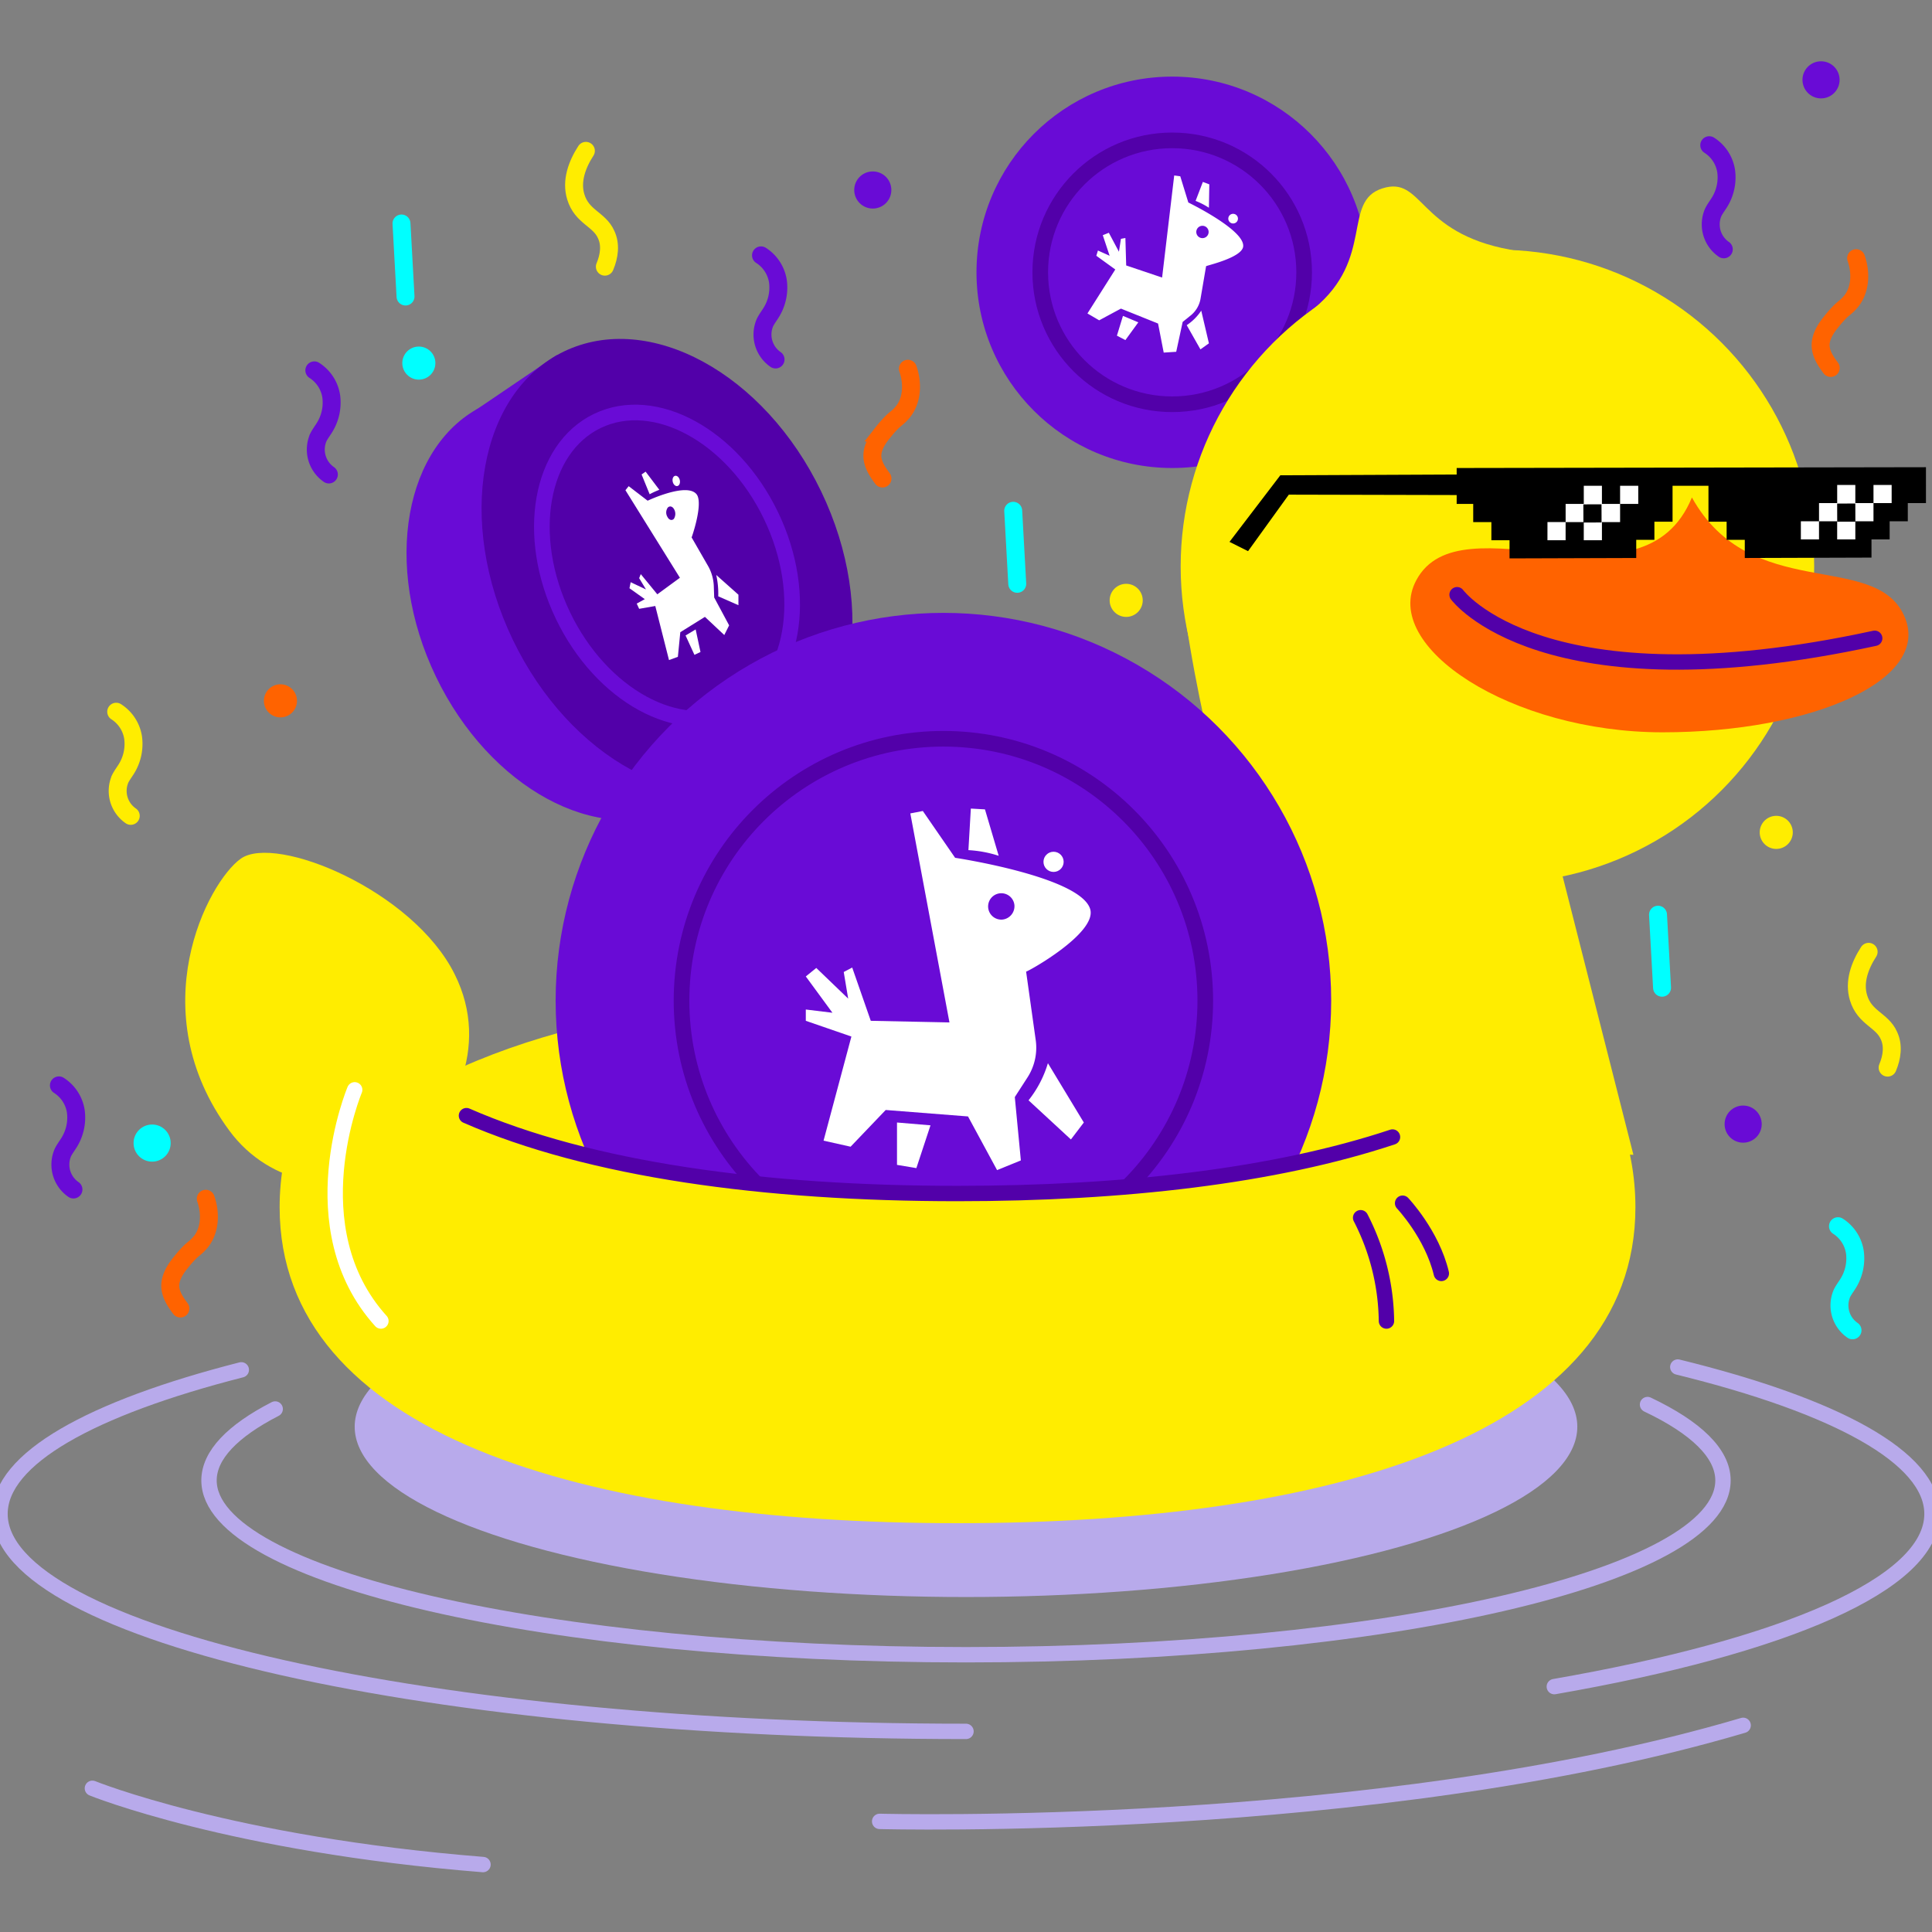 <svg xmlns="http://www.w3.org/2000/svg" xmlns:xlink="http://www.w3.org/1999/xlink" width="536" height="536" viewBox="0 0 536 536"><rect x="0" y="0" width="536" height="536" fill="#808080" stroke="none"/><defs><clipPath id="a"><rect width="536" height="536" transform="translate(7758 2506)" fill="#fff"/></clipPath></defs><g transform="translate(-7758 -2506)" clip-path="url(#a)"><g transform="translate(7731.2 2478.4)"><g transform="translate(26.8 48.854)"><g transform="translate(94.057 55.681)"><ellipse cx="44.667" cy="62.018" rx="44.667" ry="62.018" transform="translate(0 54.886) rotate(-25.684)" fill="#690bd6"/><path d="M144,138l.672-5.261L167.285,117.4l57.093,118.775-26.307,8.4Z" transform="translate(-106.856 -95.838)" fill="#690bd6"/><ellipse cx="47.465" cy="65.937" rx="47.465" ry="65.937" transform="translate(19.641 41.143) rotate(-25.684)" fill="#5200a9"/><ellipse cx="32.017" cy="44.555" rx="32.017" ry="44.555" transform="translate(42.83 53.717) rotate(-25.684)" fill="none" stroke="#690bd6" stroke-linecap="round" stroke-linejoin="round" stroke-miterlimit="10" stroke-width="4.339"/><g transform="translate(79.46 53.915)"><path d="M188.039,152.569l-2.239-5.485,1.119-.784,3.806,5.038A22.677,22.677,0,0,0,188.039,152.569Z" transform="translate(-181.322 -146.3)" fill="#fff"/><path d="M204.3,171.9a23.867,23.867,0,0,1,.56,5.933l5.6,2.463v-2.911Z" transform="translate(-179.112 -143.242)" fill="#fff"/><path d="M199.5,185.4l-2.8,1.679,2.463,5.373,1.679-.784Z" transform="translate(-180.02 -141.629)" fill="#fff"/><ellipse cx="1.008" cy="1.455" rx="1.008" ry="1.455" transform="matrix(0.975, -0.221, 0.221, 0.975, 12.794, 1.379)" fill="#fff"/><path d="M201.615,152.251c-2.575-3.582-13.657,1.679-13.657,1.679L182.7,149.9l-.9,1.119,15.113,24.292-6.269,4.59-4.59-5.6-.448,1.119,1.9,3.135-4.254-2.015-.336,1.679,4.254,3.023-2.239,1.231.672,1.455,4.478-.784,3.806,15,2.463-.9.672-6.829,6.829-4.254,5.373,5.038,1.343-2.687-4.142-7.724-.112-3.246a12.342,12.342,0,0,0-1.455-5.261l-4.7-8.172C200.159,164.229,203.406,154.938,201.615,152.251Zm-6.381,6.717c-.56.56-1.343.336-1.791-.56a2.347,2.347,0,0,1,.112-2.575c.56-.56,1.343-.336,1.791.56A2.59,2.59,0,0,1,195.234,158.968Z" transform="translate(-181.8 -145.87)" fill="#fff"/></g></g><g transform="translate(270.911)"><circle cx="54.294" cy="54.294" r="54.294" fill="#690bd6"/><circle cx="36.607" cy="36.607" r="36.607" transform="translate(17.688 17.688)" fill="none" stroke="#5200a9" stroke-linecap="round" stroke-linejoin="round" stroke-miterlimit="10" stroke-width="4.339"/><g transform="translate(30.785 27.427)"><path d="M323.1,79.761l2.015-5.261,1.791.672-.112,6.493A20.465,20.465,0,0,0,323.1,79.761Z" transform="translate(-293.098 -72.709)" fill="#fff"/><path d="M324.93,106.4a14.3,14.3,0,0,1-4.03,4.03l3.806,6.717,2.351-1.679Z" transform="translate(-293.361 -68.898)" fill="#fff"/><path d="M309.533,109.491l-4.254-1.791-1.679,5.485,2.351,1.231Z" transform="translate(-295.428 -68.743)" fill="#fff"/><circle cx="1.343" cy="1.343" r="1.343" transform="translate(39.069 10.635)" fill="#fff"/><path d="M339.511,92.491c.224-4.59-15.225-12.09-15.225-12.09l-2.239-7.277-1.679-.224-3.358,28.322-9.963-3.358-.224-7.612-1.231.224-.56,3.582-2.8-5.261-1.679.672,1.9,5.709-3.246-1.455-.448,1.455,5.262,3.806-7.724,12.2,3.246,1.9,6.045-3.246,10.3,4.142,1.567,8.06,3.47-.224,1.791-8.284,2.351-1.9a7.648,7.648,0,0,0,2.575-4.366l1.567-9.18C328.876,97.976,339.4,95.737,339.511,92.491Zm-11.642-2.239a1.712,1.712,0,1,1,2.015-1.343A1.711,1.711,0,0,1,327.869,90.252Z" transform="translate(-296.3 -72.9)" fill="#fff"/></g></g><ellipse cx="169.599" cy="47.241" rx="169.599" ry="47.241" transform="translate(98.401 327.332)" fill="#b8aaeb"/><path d="M294.8,469.2c-147.993,0-268-26.979-268-60.339,0-15.337,25.3-29.33,66.944-39.965" transform="translate(-26.8 -10.111)" fill="none" stroke="#b8aaeb" stroke-linecap="round" stroke-linejoin="round" stroke-miterlimit="10" stroke-width="4.266"/><path d="M446.256,368.2c43.771,10.747,70.526,25.076,70.526,40.749,0,19.479-41.084,36.83-104.782,47.913" transform="translate(19.218 -10.195)" fill="none" stroke="#b8aaeb" stroke-linecap="round" stroke-linejoin="round" stroke-miterlimit="10" stroke-width="4.266"/><path d="M477.689,377.5c13.434,6.381,20.934,13.546,20.934,21.046,0,26.755-94.035,48.361-210.012,48.361S78.6,425.189,78.6,398.546c0-7.053,6.6-13.769,18.359-19.815" transform="translate(-20.612 -9.084)" fill="none" stroke="#b8aaeb" stroke-linecap="round" stroke-linejoin="round" stroke-miterlimit="10" stroke-width="4.266"/><path d="M281.925,365.448c49.928,0,95.267,5.709,128.85,18.7,17.24,6.6,52.391-55.078,40.189-67.168C420.4,286.75,356.146,274.1,281.813,274.1c-69.295,0-129.858,11.083-162.546,37.054-16.232,12.986,16.68,79.37,34.144,72.765C187.106,371.158,232.221,365.448,281.925,365.448Z" transform="translate(-16.276 -21.437)" fill="#ffed00"/><path d="M319.8,176.8c9.851,76.459,45.45,152.919,45.45,152.919l79.706,2.463-24.18-95.155Z" transform="translate(8.203 -33.061)" fill="#ffed00"/><g transform="translate(327.556 30.488)"><circle cx="87.878" cy="87.878" r="87.878" transform="translate(0 17.537)" fill="#ffed00"/><path d="M377.977,175.649c12.426-23.173,62.69,10.523,76.459-22.949,16.232,29.218,50.376,14.777,58.772,32.576s-25.076,32.576-66.944,32.576S368.014,194.12,377.977,175.649Z" transform="translate(-312.6 -66.428)" fill="#ff6300"/><g transform="translate(13.546 77.876)"><path d="M440.563,146.6c-.224.448-23.061,1.679-23.061,1.679l-12.2,20.038,23.173-.336L442.914,148.5Z" transform="translate(-322.683 -145.033)" fill="#fff"/><path d="M500.92,147.1,482.9,148.219,467,166.131l23.733,1.119,13.21-15Z" transform="translate(-315.312 -144.973)" fill="#fff"/><rect width="5.038" height="5.038" transform="matrix(1, -0.003, 0.003, 1, 168.586, 10.086)"/><rect width="5.038" height="5.038" transform="matrix(1, -0.003, 0.003, 1, 98.171, 10.31)"/><path d="M387.8,145.424v9.963h4.59v5.038h5.038v5.038h5.038V170.5l35.151-.112V165.35h5.038v-5.038h5.038V150.35h9.963v9.963h5.038v5.038h5.038v5.038l35.151-.112v-5.038h5.038V160.2h5.038v-5.038h5.038V145.2ZM483.29,160.2h5.038v-5.038h5.038v-5.038H498.4v5.038h5.038v-5.038h5.038v5.038h-5.038V160.2H498.4v5.038h-5.038V160.2h-5.038v5.038H483.29Zm-70.3.224h5.038v-5.038h5.038V150.35H428.1v5.038h5.038V150.35h5.038v5.038h-5.038v5.038H428.1v5.038h-5.038v-5.038h-5.038v5.038h-5.038Z" transform="translate(-324.774 -145.2)"/><path d="M396.653,147l-51.048.224L331.5,165.7l5.15,2.575L347.956,152.6l47.913.112Z" transform="translate(-331.5 -144.985)"/></g><path d="M407.14,93.171c-25.86-4.7-24.18-20.6-35.487-17.016s-2.015,19.367-19.031,33.36C335.27,123.957,433,97.985,407.14,93.171Z" transform="translate(-315.679 -75.635)" fill="#ffed00"/><path d="M387.9,176.8s23.509,32.129,115.865,12.09" transform="translate(-311.217 -63.549)" fill="none" stroke="#5200a9" stroke-linecap="round" stroke-linejoin="round" stroke-miterlimit="10" stroke-width="4.266"/></g><path d="M276.477,341.134c43.771,0,84.072-4.366,115.977-14.217-31.9-9.851-72.206-14.217-115.977-14.217S192.4,317.066,160.5,326.917C192.4,336.657,232.706,341.134,276.477,341.134Z" transform="translate(-10.828 -16.825)" fill="#4f09a0"/><g transform="translate(154.15 148.777)"><circle cx="107.581" cy="107.581" r="107.581" transform="translate(0 0)" fill="#690bd6"/><circle cx="72.653" cy="72.653" r="72.653" transform="translate(34.927 34.927)" fill="none" stroke="#5200a9" stroke-linecap="round" stroke-linejoin="round" stroke-miterlimit="10" stroke-width="4.339"/><g transform="translate(69.407 54.294)"><path d="M266.8,241.33l.672-11.53,3.918.224L275.2,242.9A33.151,33.151,0,0,0,266.8,241.33Z" transform="translate(-221.686 -229.8)" fill="#fff"/><path d="M287.073,292.9a30.474,30.474,0,0,1-5.373,10.3l11.754,10.859,3.582-4.7Z" transform="translate(-219.906 -222.262)" fill="#fff"/><path d="M258.392,308.384,249.1,307.6v11.754l5.373.9Z" transform="translate(-223.8 -220.506)" fill="#fff"/><circle cx="2.799" cy="2.799" r="2.799" transform="translate(65.937 11.978)" fill="#fff"/><path d="M305.422,257.715c-2.463-9.068-37.5-14.329-37.5-14.329L258.965,230.4l-3.47.672,10.859,57.988-21.83-.448-5.15-14.777-2.351,1.231,1.231,7.388-8.844-8.508L226.5,276.3l7.388,10.075-7.388-.9v3.134l12.65,4.366-7.724,28.882,7.5,1.679,9.739-10.187,22.837,1.791,8.06,14.889,6.6-2.687-1.679-17.576,3.47-5.373a15.2,15.2,0,0,0,2.351-10.3l-2.687-19.143C287.735,275.179,307.213,264.432,305.422,257.715Zm-24.292,2.8a3.659,3.659,0,1,1,3.246-4.03A3.732,3.732,0,0,1,281.13,260.514Z" transform="translate(-226.5 -229.728)" fill="#fff"/></g></g><path d="M284.17,329.931c-75.452,0-140.493-13.1-170.495-44.331C102.369,300.265,96.1,316.5,96.1,333.737c0,62.8,84.184,87.654,188.07,87.654s188.07-24.852,188.07-87.654c0-17.24-6.269-33.472-17.576-48.137C424.663,316.833,359.622,329.931,284.17,329.931Z" transform="translate(-18.521 -20.063)" fill="#ffed00"/><path d="M147.479,274.5c10.075,20.15-.336,41.2-15.561,51.831s-35.823,6.6-46.906-8.4c-24.74-33.36-6.045-69.071,3.135-75.564C97.887,235.543,135.949,251.216,147.479,274.5Z" transform="translate(-21.316 -25.42)" fill="#ffed00"/><path d="M142.4,305.9c34.256,15,82.617,21.606,136.239,21.606,45.9,0,87.99-4.814,120.678-15.673" transform="translate(-12.99 -17.638)" fill="none" stroke="#5200a9" stroke-linecap="round" stroke-linejoin="round" stroke-miterlimit="10" stroke-width="4.266"/><path d="M115.278,299.5s-16.12,38.286,7.277,64.145" transform="translate(-16.877 -18.402)" fill="none" stroke="#fff" stroke-linecap="round" stroke-linejoin="round" stroke-miterlimit="10" stroke-width="4.266"/><path d="M364,331.2a64.263,64.263,0,0,1,7.165,28.658" transform="translate(13.484 -14.615)" fill="none" stroke="#5200a9" stroke-linecap="round" stroke-linejoin="round" stroke-miterlimit="10" stroke-width="4.266"/><path d="M374.4,327.6s8.172,8.62,10.747,19.479" transform="translate(14.726 -15.045)" fill="none" stroke="#5200a9" stroke-linecap="round" stroke-linejoin="round" stroke-miterlimit="10" stroke-width="4.266"/><path d="M244.8,483.643S381.823,487.337,484.366,457" transform="translate(-0.757 0.414)" fill="none" stroke="#b8aaeb" stroke-linecap="round" stroke-linejoin="round" stroke-miterlimit="10" stroke-width="4.266"/><path d="M49.7,472.6s38.286,15.561,108.364,21.158" transform="translate(-24.064 2.277)" fill="none" stroke="#b8aaeb" stroke-linecap="round" stroke-linejoin="round" stroke-miterlimit="10" stroke-width="4.266"/></g><g transform="translate(43.144 44.6)"><path d="M177.611,98.929c1.231-2.911,1.679-6.157.336-8.956-1.9-4.254-6.717-4.814-8.4-10.411-1.343-4.366.336-8.956,2.8-12.762" transform="translate(-26.147 -41.948)" fill="none" stroke="#ffed00" stroke-linecap="round" stroke-miterlimit="10" stroke-width="4.977"/><path d="M495.511,297.429c1.231-2.911,1.679-6.157.336-8.956-1.9-4.254-6.717-4.814-8.4-10.411-1.343-4.366.336-8.956,2.8-12.762" transform="translate(11.831 -18.234)" fill="none" stroke="#ffed00" stroke-linecap="round" stroke-miterlimit="10" stroke-width="4.977"/><path d="M245.8,151.249c-1.343-1.791-2.687-3.806-2.8-6.045-.112-2.463,1.343-4.814,2.911-6.717a31.882,31.882,0,0,1,2.575-2.911c.784-.784,1.679-1.343,2.463-2.239,3.134-3.246,3.358-8.4,1.9-12.538" transform="translate(-17.316 -35.497)" fill="none" stroke="#ff6300" stroke-linecap="round" stroke-miterlimit="10" stroke-width="4.977"/><path d="M104.7,121.2a10.417,10.417,0,0,1,4.7,7.277,13.114,13.114,0,0,1-1.9,8.62c-.56.9-1.231,1.791-1.679,2.687a8.4,8.4,0,0,0,2.911,10.3" transform="translate(-33.838 -35.449)" fill="none" stroke="#690bd6" stroke-linecap="round" stroke-miterlimit="10" stroke-width="4.977"/><path d="M215.4,92.7a10.417,10.417,0,0,1,4.7,7.277,13.114,13.114,0,0,1-1.9,8.62c-.56.9-1.231,1.791-1.679,2.687a8.4,8.4,0,0,0,2.911,10.3" transform="translate(-20.613 -38.854)" fill="none" stroke="#690bd6" stroke-linecap="round" stroke-miterlimit="10" stroke-width="4.977"/><path d="M482.3,333.3a10.417,10.417,0,0,1,4.7,7.277,13.114,13.114,0,0,1-1.9,8.62c-.56.9-1.231,1.791-1.679,2.687a8.4,8.4,0,0,0,2.911,10.3" transform="translate(11.272 -10.11)" fill="none" stroke="aqua" stroke-linecap="round" stroke-miterlimit="10" stroke-width="4.977"/><line x1="1.119" y1="20.262" transform="translate(95.043 45.003)" fill="none" stroke="aqua" stroke-linecap="round" stroke-miterlimit="10" stroke-width="4.977"/><line x1="1.119" y1="20.262" transform="translate(264.754 124.708)" fill="none" stroke="aqua" stroke-linecap="round" stroke-miterlimit="10" stroke-width="4.977"/><circle cx="4.59" cy="4.59" r="4.59" transform="translate(95.267 79.146)" fill="aqua"/><circle cx="4.59" cy="4.59" r="4.59" transform="translate(291.509 144.971)" fill="#ffed00"/><circle cx="4.59" cy="4.59" r="4.59" transform="translate(56.869 172.845)" fill="#ff6300"/><circle cx="5.15" cy="5.15" r="5.15" transform="translate(220.647 30.561)" fill="#690bd6"/><path d="M480.8,123.849c-1.343-1.791-2.687-3.806-2.8-6.045-.112-2.463,1.343-4.814,2.911-6.717a31.893,31.893,0,0,1,2.575-2.911c.784-.784,1.679-1.343,2.463-2.239,3.134-3.246,3.358-8.4,1.9-12.538" transform="translate(10.758 -38.77)" fill="none" stroke="#ff6300" stroke-linecap="round" stroke-miterlimit="10" stroke-width="4.977"/><path d="M450.4,65.4a10.417,10.417,0,0,1,4.7,7.277,13.114,13.114,0,0,1-1.9,8.62c-.56.9-1.231,1.791-1.679,2.687a8.4,8.4,0,0,0,2.911,10.3" transform="translate(7.461 -42.115)" fill="none" stroke="#690bd6" stroke-linecap="round" stroke-miterlimit="10" stroke-width="4.977"/><line x1="1.119" y1="20.262" transform="translate(443.644 236.767)" fill="none" stroke="aqua" stroke-linecap="round" stroke-miterlimit="10" stroke-width="4.977"/><circle cx="4.59" cy="4.59" r="4.59" transform="translate(471.855 209.34)" fill="#ffed00"/><circle cx="5.15" cy="5.15" r="5.15" transform="translate(483.721)" fill="#690bd6"/><path d="M71.8,356.949c-1.343-1.791-2.687-3.806-2.8-6.045-.112-2.463,1.343-4.814,2.911-6.717a31.885,31.885,0,0,1,2.575-2.911c.784-.784,1.679-1.343,2.463-2.239,3.135-3.246,3.358-8.4,1.9-12.538" transform="translate(-38.103 -10.923)" fill="none" stroke="#ff6300" stroke-linecap="round" stroke-miterlimit="10" stroke-width="4.977"/><path d="M41.4,298.4a10.417,10.417,0,0,1,4.7,7.277,13.114,13.114,0,0,1-1.9,8.62c-.56.9-1.231,1.791-1.679,2.687a8.4,8.4,0,0,0,2.911,10.3" transform="translate(-41.4 -14.28)" fill="none" stroke="#690bd6" stroke-linecap="round" stroke-miterlimit="10" stroke-width="4.977"/><path d="M55.6,205.8a10.417,10.417,0,0,1,4.7,7.277,13.114,13.114,0,0,1-1.9,8.62c-.56.9-1.231,1.791-1.679,2.687a8.4,8.4,0,0,0,2.911,10.3" transform="translate(-39.704 -25.342)" fill="none" stroke="#ffed00" stroke-linecap="round" stroke-miterlimit="10" stroke-width="4.977"/><circle cx="5.15" cy="5.15" r="5.15" transform="translate(20.71 294.979)" fill="aqua"/><circle cx="5.15" cy="5.15" r="5.15" transform="translate(462.115 289.718)" fill="#690bd6"/></g></g></g></svg>